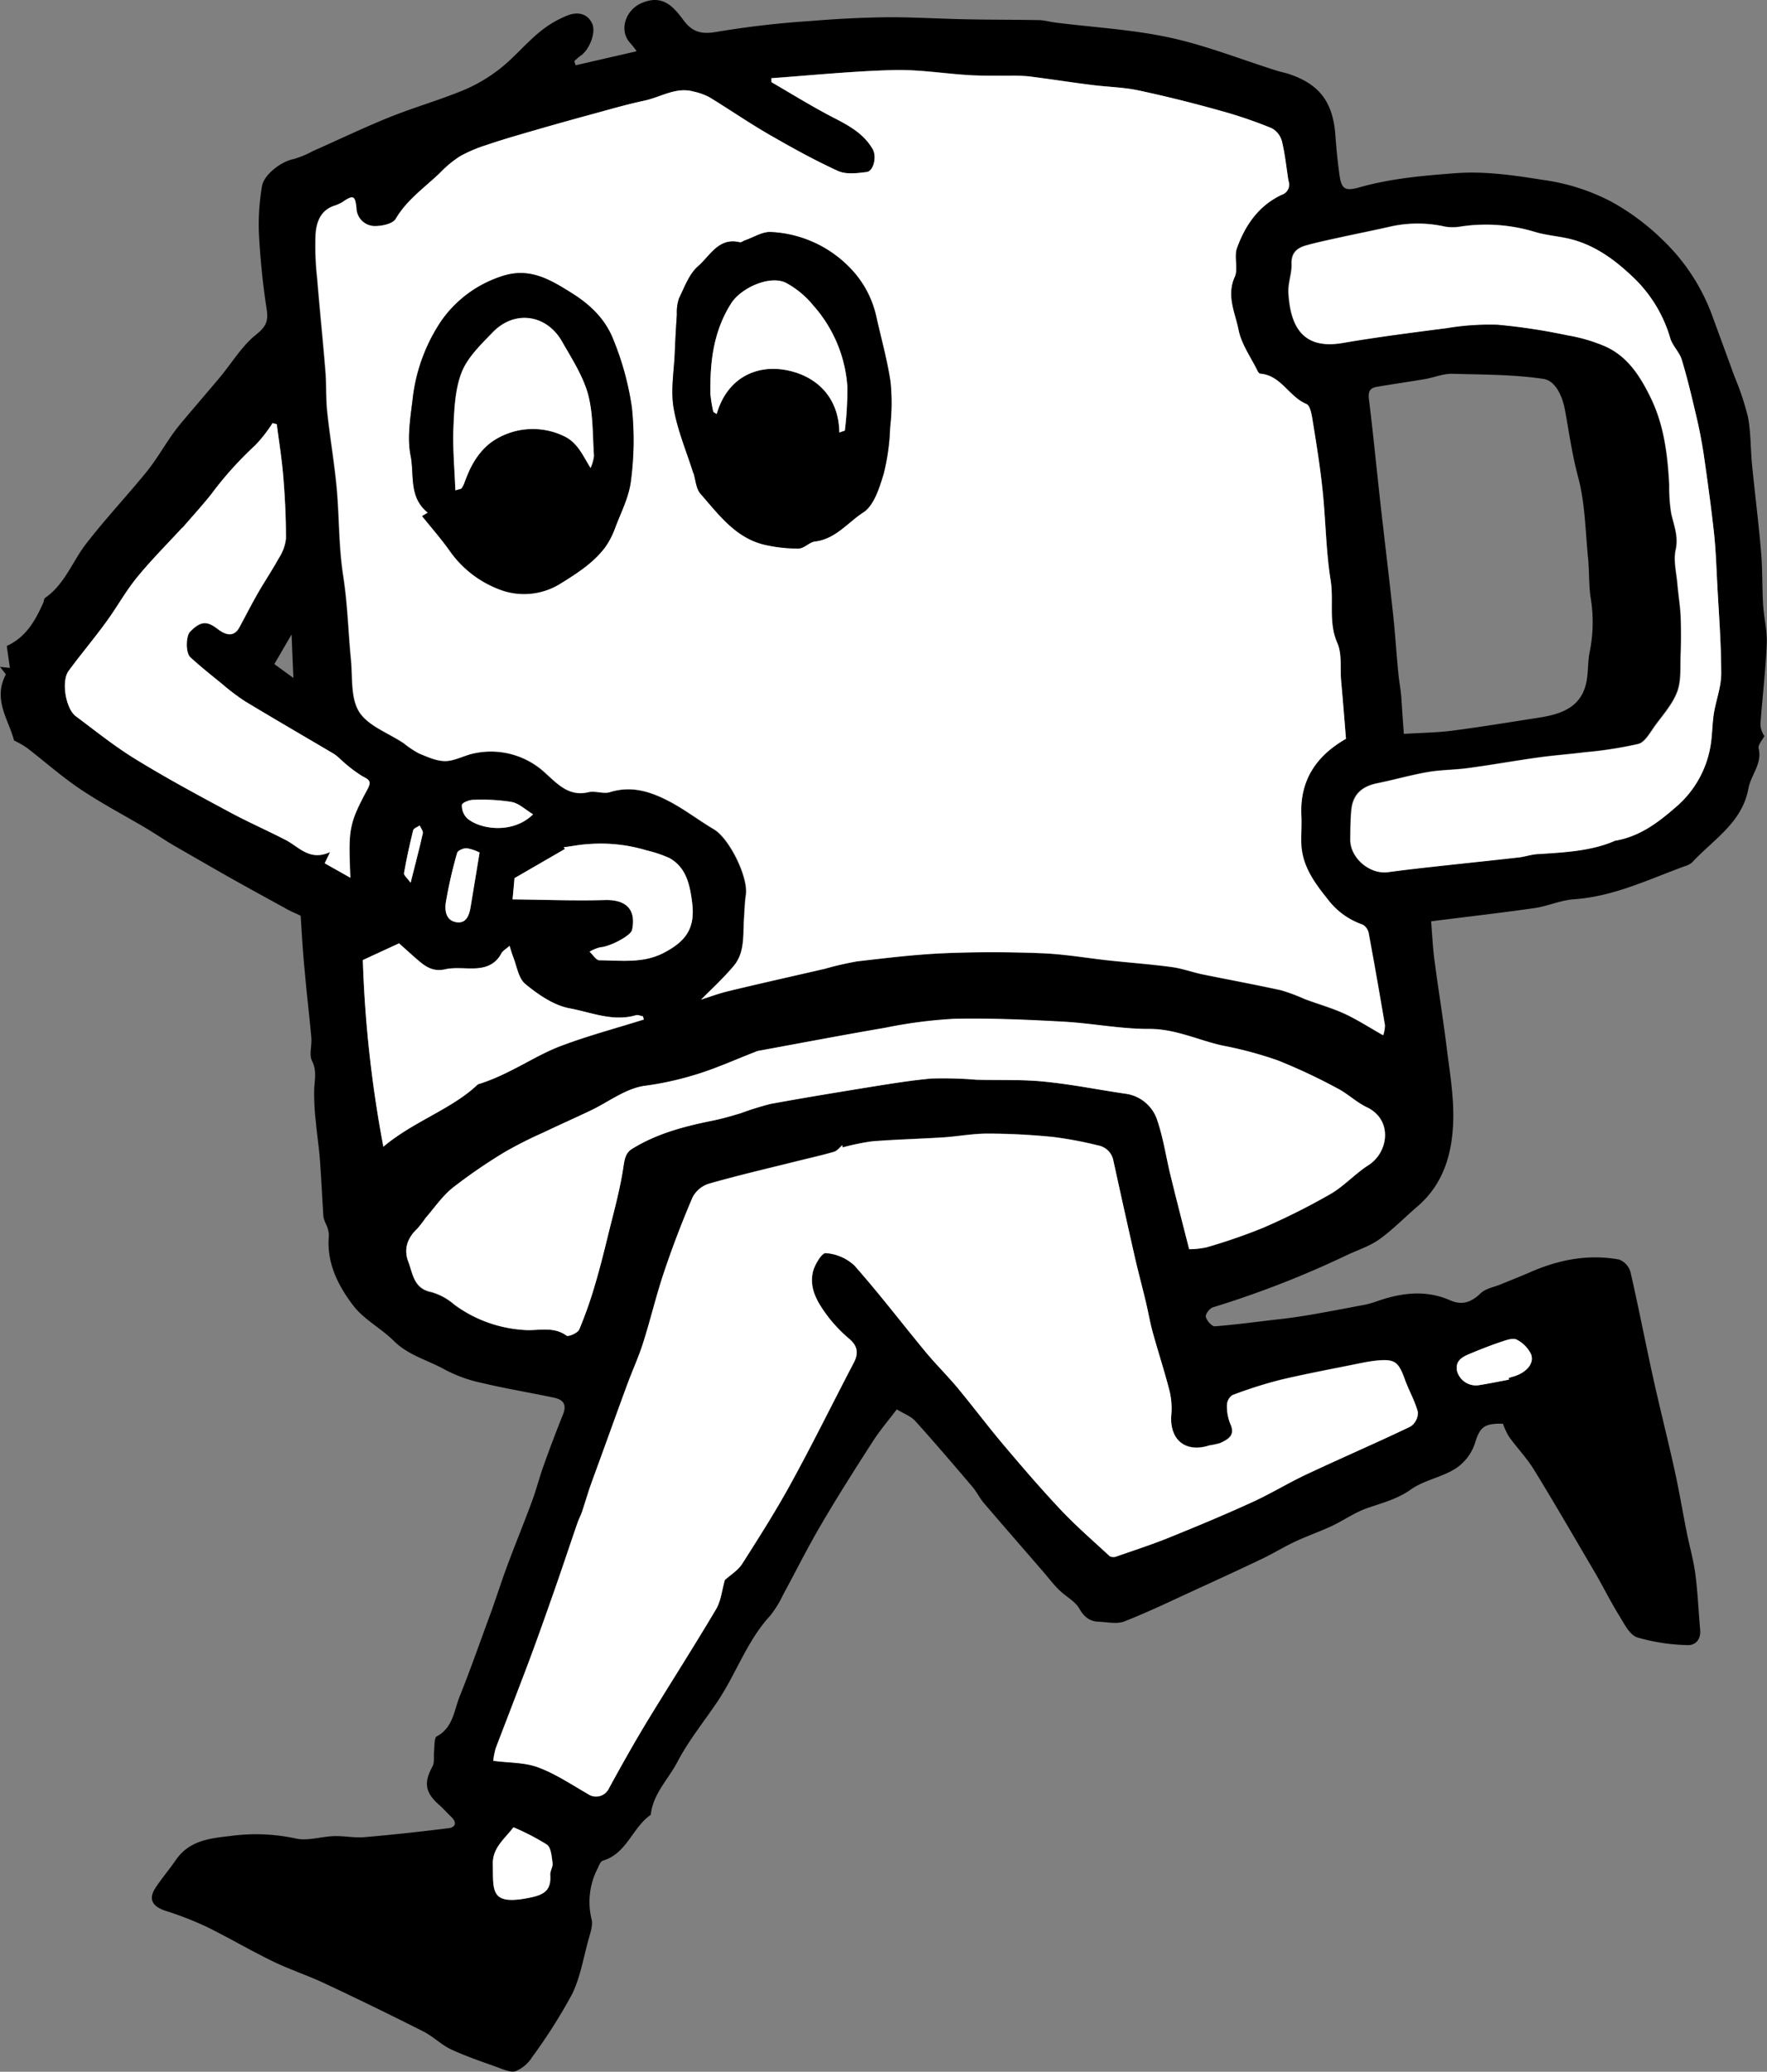 <svg xmlns="http://www.w3.org/2000/svg" viewBox="0 0 344.73 404.12"><rect x="0" y="0" width="344.73" height="404.12" fill="#808080" stroke="none"/><defs><style>.cls-1{fill:#fff;}</style></defs><g id="Layer_2" data-name="Layer 2"><g id="Layer_10" data-name="Layer 10"><path d="M58.66,178.63c-1.41-.68-2.24-1-3-1.47-3.78-2.07-7.56-4.14-11.31-6.25q-5.25-3-10.45-6c-1.85-1.09-3.63-2.31-5.47-3.4-4.24-2.51-8.62-4.8-12.7-7.54-3.66-2.45-7-5.42-10.49-8.11a19.34,19.34,0,0,0-2.51-1.43c-1-4-4.2-7.94-1.58-12.9L0,130.08l1.93.2L1.32,126c3.8-1.73,5.58-5,7.11-8.39.15-.34.14-.86.39-1,3.83-2.66,5.29-7.08,8-10.57,3.72-4.82,7.92-9.27,11.77-14,1.87-2.31,3.36-4.92,5.07-7.35.77-1.09,1.63-2.12,2.49-3.14,2.26-2.68,4.55-5.32,6.79-8s4.23-6.05,7-8.26c1.95-1.57,2.45-2.61,2.08-5a144.61,144.61,0,0,1-1.52-15.13,44.62,44.62,0,0,1,.6-8.77c.34-2.32,3.78-4.91,6.17-5.36A18.34,18.34,0,0,0,61,29.49c5-2.21,9.94-4.59,15-6.63,4.75-1.91,9.7-3.32,14.43-5.27a30.67,30.67,0,0,0,7.21-4.27c2.69-2.13,4.91-4.83,7.54-7A20.65,20.65,0,0,1,110.75,3c1.8-.7,3.84-.49,4.79,1.64.79,1.76-.62,5.2-2.33,6.28a13.13,13.13,0,0,0-1.17,1l.27.81L124.2,10A13.49,13.49,0,0,0,123,8.45C120.68,6,122,2.07,125,.68c4.18-1.91,6.34.55,8.32,3.23,1.86,2.52,3.74,2.82,6.77,2.26a183.08,183.08,0,0,1,18.29-2.09c5-.42,10.11-.67,15.18-.72,4.91,0,9.82.3,14.73.4,4.73.1,9.47.07,14.21.16,1.18,0,2.35.35,3.53.5,7.43.93,15,1.35,22.26,2.93,7,1.52,13.81,4.23,20.71,6.41.83.27,1.7.42,2.53.7,5.94,2,8.55,5.52,9,12,.18,2.46.42,4.92.75,7.36.39,3,1,3.55,3.92,2.73,6.16-1.75,12.48-2.29,18.8-2.77,5.71-.42,11.33.41,17,1.31a40.48,40.48,0,0,1,13.25,4.19,45.86,45.86,0,0,1,10.13,7.52A39,39,0,0,1,334,61.45c1.46,4,2.94,8,4.39,12A53.9,53.9,0,0,1,341,81.27c.6,3.09.51,6.31.82,9.46.56,5.66,1.28,11.31,1.76,17,.29,3.39.19,6.81.39,10.21.15,2.54.82,5.08.71,7.6-.21,5.11-.82,10.19-1.2,15.29a4,4,0,0,0,.74,2.73c-.4.81-1.29,1.74-1.12,2.42.73,3-1.53,5.21-2,7.85-1.23,6.66-6.84,9.92-10.94,14.35a3.23,3.23,0,0,1-1.24.7c-7.16,2.59-14.05,6-21.85,6.53-2.59.18-5.1,1.34-7.69,1.72-6.57.94-13.16,1.69-20.18,2.58.22,2.64.33,5.11.65,7.56.75,5.68,1.68,11.34,2.38,17,.59,4.75,1.42,9.54,1.29,14.29-.18,6.33-1.83,12.36-7,16.78-2.47,2.12-4.76,4.49-7.39,6.38-1.88,1.35-4.2,2.09-6.34,3.09A190.12,190.12,0,0,1,236.65,255c-.64.18-1.52,1.35-1.4,1.86.17.75,1.19,1.9,1.77,1.85,4.54-.36,9-1,13.57-1.5q2.78-.35,5.53-.83c3.1-.54,6.19-1.13,9.29-1.72a18.79,18.79,0,0,0,2.78-.68c4.9-1.77,9.8-2.52,14.78-.32,2.3,1,4.1.35,5.89-1.4,1-.93,2.59-1.19,3.93-1.74,1.93-.8,3.88-1.55,5.79-2.39,5.54-2.42,11.29-3.54,17.28-2.45a3.71,3.71,0,0,1,2.23,2.41c1.58,6.87,2.91,13.79,4.43,20.67,1.34,6.06,2.87,12.07,4.21,18.13.88,4,1.54,8,2.34,12,.54,2.71,1.32,5.4,1.68,8.14.47,3.6.62,7.24.94,10.86.18,1.93-.94,3.11-2.56,3a38.06,38.06,0,0,1-9.72-1.5c-1.5-.5-2.55-2.68-3.53-4.27-1.62-2.62-3-5.4-4.53-8.06-4-6.81-7.94-13.63-12.06-20.35-1.41-2.29-3.31-4.27-4.89-6.46a14.08,14.08,0,0,1-1.19-2.54c-3.84-.1-4.53.77-5.52,4a9.45,9.45,0,0,1-3.77,4.78c-2.66,1.67-6.07,2.23-8.6,4-2.72,1.95-5.7,2.67-8.69,3.72-2.38.84-4.52,2.38-6.83,3.46s-4.74,1.92-7.06,3-4.22,2.29-6.38,3.32c-4.44,2.13-8.92,4.18-13.39,6.23s-9,4.25-13.65,6.06c-1.45.56-3.3.11-5,.05s-2.82-.92-3.76-2.57c-.84-1.47-2.66-2.36-3.93-3.62s-2.16-2.48-3.24-3.72c-3.83-4.43-7.69-8.84-11.49-13.29-.82-1-1.37-2.15-2.18-3.11-3.68-4.31-7.35-8.63-11.15-12.83-.85-.94-2.21-1.42-3.61-2.28-1.51,2-3.22,4-4.61,6.14-3.51,5.45-7,10.93-10.26,16.52-2.6,4.43-4.89,9.05-7.35,13.57a19.93,19.93,0,0,1-2.47,4c-4.56,4.94-6.66,11.37-10.34,16.83-2.62,3.89-5.62,7.59-7.78,11.72-1.78,3.4-4.77,6.23-5.19,10.31-3.59,2.45-4.65,7.55-9.33,8.93-.45.13-.77.92-1,1.46a14.18,14.18,0,0,0-1.21,10c.28,1.2-.26,2.66-.61,3.95-1,3.59-1.6,7.38-3.22,10.67a105.4,105.4,0,0,1-7.76,12.23A7,7,0,0,1,100.6,404c-1,.32-2.46-.37-3.65-.8-3-1.07-6-2.09-8.91-3.43-1.94-.91-3.54-2.55-5.46-3.52q-9.54-4.82-19.21-9.36c-3.32-1.56-6.84-2.71-10.14-4.31-4.41-2.14-8.64-4.64-13-6.78a66.09,66.09,0,0,0-8-3.1c-2.6-.89-3.31-2.31-1.86-4.52,1.23-1.85,2.68-3.55,3.94-5.38,2.65-3.85,6.7-4.22,10.84-4.7a36.75,36.75,0,0,1,12.54.51c2.34.53,5-.38,7.48-.46,2-.06,3.94.37,5.87.21,5.51-.47,11-1.07,16.48-1.76,1.4-.18,1.64-1.14.52-2.2-.81-.77-1.54-1.62-2.38-2.35-2.76-2.44-3-4.37-1.28-7.5.44-.79.18-1.95.3-2.94s0-2.62.52-2.91c3.21-1.71,3.38-5.07,4.49-7.84,2.14-5.3,4-10.71,6-16.09,1.13-3.13,2.13-6.3,3.29-9.41,1.55-4.18,3.25-8.29,4.79-12.47.87-2.35,1.48-4.79,2.33-7.14q1.77-4.95,3.73-9.83c.76-1.87.14-2.9-1.71-3.28-4.68-1-9.4-1.76-14-2.86a28,28,0,0,1-7.29-2.6c-3.32-1.87-7.14-2.78-10-5.62-2.49-2.48-5.86-4.19-7.93-6.92-3-3.93-5.26-8.43-4.73-13.74a5.86,5.86,0,0,0-.58-2.15,7.15,7.15,0,0,1-.49-1.33c-.25-3.79-.41-7.58-.7-11.36-.19-2.45-.58-4.89-.79-7.33a45.09,45.09,0,0,1-.31-6.35c.1-1.85.52-3.53-.42-5.43-.62-1.24,0-3-.14-4.57-.38-4.23-.9-8.44-1.26-12.67C59.08,185.89,58.88,182,58.66,178.63Zm203.93-34.52c-.31-3.76-.63-7.59-.94-11.42-.2-2.44.2-5.15-.73-7.27-1.78-4-.66-8.19-1.31-12.25-.92-5.76-.95-11.65-1.56-17.46-.46-4.48-1.18-8.93-1.9-13.38-.2-1.25-.48-3.22-1.26-3.54-3.42-1.4-5-5.6-9-5.91-.18,0-.4-.28-.5-.47-1.31-2.69-3.19-5.27-3.75-8.1C241,61,239.22,57.7,240.88,54c.73-1.62-.18-3.92.44-5.63,1.61-4.48,4.26-8.32,8.75-10.41a2.09,2.09,0,0,0,1.27-2.68c-.41-2.58-.66-5.19-1.28-7.72a4.09,4.09,0,0,0-2-2.55,87.3,87.3,0,0,0-9.92-3.41c-5.35-1.47-10.73-2.82-16.15-4-3-.62-6.11-.66-9.16-1.06-4-.51-8.08-1.15-12.13-1.66a35.67,35.67,0,0,0-4-.12c-2.45,0-4.91,0-7.36-.1-5-.31-10.05-1.17-15.06-1-7.94.2-15.87,1-23.8,1.58,0,.5,0,.75.05.79,4,2.35,8,4.82,12.18,7,3,1.53,5.8,3.11,7.54,6.09.84,1.45.18,4.29-1.19,4.46-1.85.23-4,.51-5.59-.21-4.69-2.15-9.23-4.67-13.71-7.26-3.87-2.24-7.56-4.8-11.38-7.12a11.88,11.88,0,0,0-3.06-1.1c-3.49-1-6.47,1.1-9.67,1.78s-6.57,1.65-9.83,2.54q-6.07,1.65-12.12,3.4c-3,.86-5.89,1.72-8.8,2.7a27.86,27.86,0,0,0-5.09,2.15A20.73,20.73,0,0,0,86,33.56c-3.05,2.94-6.6,5.35-8.86,9.15-.6,1-2.89,1.48-4.36,1.4a3.6,3.6,0,0,1-3.32-3.52c-.26-2.46-.62-2.59-2.78-1.11a8.79,8.79,0,0,1-1.75.75c-2.5.94-3.25,3.2-3.41,5.41a56.48,56.48,0,0,0,.31,8.71c.49,6,1.12,12.06,1.61,18.1.21,2.63.07,5.29.35,7.91.53,5,1.41,10,1.86,15,.5,5.65.38,11.33,1.26,17,.84,5.36,1,10.84,1.5,16.26.35,3.49-.08,7.59,1.63,10.28S75.74,143,78.71,145a19,19,0,0,0,3,2c1.65.68,3.42,1.52,5.13,1.48,1.88,0,3.71-1.13,5.62-1.51a15.56,15.56,0,0,1,14,3.95c2.35,2.09,4.54,4.53,8.3,3.63,1.32-.32,2.9.38,4.16,0,4.39-1.39,8.26,0,12,2,2.88,1.56,5.5,3.58,8.33,5.25,3,1.8,6.74,9.34,6.21,12.81-.22,1.46-.25,3-.35,4.44-.23,3.22.25,6.68-2,9.36-2.1,2.51-4.55,4.73-6.39,6.6,1.33-.41,3.35-1.18,5.44-1.68,6.23-1.5,12.49-2.9,18.74-4.34a60.2,60.2,0,0,1,6.26-1.44c5.67-.65,11.34-1.35,17-1.59,6.32-.28,12.68-.26,19,0,4.42.17,8.81.94,13.21,1.42,4.07.43,8.16.74,12.21,1.28,2,.27,4,1,6,1.43,5.1,1,10.24,2,15.33,3.1a37,37,0,0,1,4.63,1.73c2.6,1,5.29,1.73,7.8,2.88s4.81,2.67,7.45,4.16a7,7,0,0,0,.34-1.92c-1-6-2.06-12-3.18-18a2.45,2.45,0,0,0-1.17-1.65,14.34,14.34,0,0,1-6.82-4.95c-2.51-3.12-4.86-6.32-5.14-10.49-.13-1.89.08-3.8,0-5.69C253.53,152.34,256.67,147.5,262.59,144.11Zm-98.18,79.7-.1-.45c-.52.44-1,1.09-1.59,1.27-2.32.68-4.7,1.2-7.05,1.79-5.8,1.45-11.63,2.8-17.38,4.44a5.44,5.44,0,0,0-3.18,2.66c-2.06,4.81-3.93,9.72-5.6,14.68-1.52,4.52-2.61,9.19-4.06,13.74-.89,2.81-2.13,5.51-3.16,8.29-1.67,4.5-3.28,9-4.92,13.53-.78,2.15-1.58,4.29-2.34,6.45-.53,1.55-1,3.13-1.5,4.68-.25.73-.63,1.41-.88,2.14-1.47,4.26-2.88,8.54-4.37,12.79-1.81,5.16-3.65,10.31-5.56,15.44s-4,10.44-6,15.67a13.62,13.62,0,0,0-.49,2.49c3.12.42,6.15.31,8.77,1.29,3.4,1.26,6.5,3.36,9.68,5.18a2.78,2.78,0,0,0,4.13-1.13c2.39-4.35,4.81-8.69,7.38-12.94,4.45-7.35,9.11-14.57,13.49-21.95,1-1.64,1.15-3.74,1.73-5.72,1-.93,2.54-1.84,3.39-3.17,3.41-5.35,6.78-10.72,9.83-16.28,4.12-7.53,7.92-15.25,11.9-22.87,1-1.83.82-3.25-.79-4.66a28.17,28.17,0,0,1-4.12-4.27c-1.92-2.56-3.79-5.35-3.06-8.74.31-1.44,1.77-3.84,2.52-3.77a9.12,9.12,0,0,1,5.61,2.43c4.83,5.45,9.25,11.25,13.89,16.86,2,2.39,4.21,4.57,6.19,6.95,3,3.66,5.89,7.47,8.95,11.1,3.67,4.34,7.38,8.67,11.28,12.8,3,3.17,6.29,6.06,9.51,9a1.74,1.74,0,0,0,1.39,0c3.35-1.16,6.74-2.26,10-3.58,5.33-2.16,10.65-4.36,15.88-6.75,3.79-1.72,7.37-3.9,11.14-5.67,6.72-3.16,13.54-6.1,20.23-9.3a3.28,3.28,0,0,0,1.47-2.77c-.57-2.22-1.78-4.27-2.56-6.45-1.26-3.51-2-4-5.77-3.62-.87.1-1.74.25-2.59.42-5.28,1.08-10.59,2.05-15.83,3.29a85,85,0,0,0-9.45,3,2.46,2.46,0,0,0-1.06,1.94,9.3,9.3,0,0,0,.66,3.67c1,2.29-.48,3-2,3.75a17.35,17.35,0,0,1-2.1.45c-4.66,1.49-7.81-1.12-7.41-6a14.4,14.4,0,0,0-.37-4.72c-1-3.8-2.2-7.53-3.25-11.31-.53-1.95-.87-4-1.34-5.92-.68-2.86-1.45-5.7-2.11-8.57q-2.16-9.48-4.23-19a3.7,3.7,0,0,0-3-3,75.55,75.55,0,0,0-8.79-1.65c-4.24-.42-8.51-.64-12.78-.65-2.89,0-5.78.55-8.67.74-4.63.29-9.26.4-13.88.77A45.56,45.56,0,0,0,164.41,223.81ZM232,243.67a16.67,16.67,0,0,0,3.38-.34,111.6,111.6,0,0,0,10.92-3.76,130,130,0,0,0,13.25-6.63c2.67-1.54,4.82-4,7.42-5.63,4-2.56,4.77-8.92-.35-11.32-2-1-3.74-2.65-5.76-3.69a110.31,110.31,0,0,0-11.61-5.44A75.41,75.41,0,0,0,238.48,204c-4.75-1-9.15-3.28-14.28-3.25-5.56,0-11.12-1.1-16.71-1.41-7.11-.39-14.24-.71-21.36-.56a91.42,91.42,0,0,0-13.43,1.74c-8.3,1.42-16.57,3-24.85,4.52a2.41,2.41,0,0,0-.45.16c-4,1.55-8,3.36-12.06,4.57a61.3,61.3,0,0,1-9.58,2.08c-3.68.48-7.07,3.16-10.61,4.84-3.07,1.46-6.19,2.84-9.26,4.31a80.1,80.1,0,0,0-7.4,3.74,103.15,103.15,0,0,0-10.21,7c-2,1.64-3.58,3.91-5.32,5.93a21.6,21.6,0,0,1-1.55,2.08c-1.94,1.8-2.71,3.88-1.76,6.41s1.07,5.26,4.53,5.94a11.61,11.61,0,0,1,4.44,2.42A25.5,25.5,0,0,0,102,259.4c2.81.29,5.83-.82,8.5,1.12.38.28,2.19-.51,2.48-1.17a80,80,0,0,0,3-8.46c.94-3.12,1.73-6.28,2.51-9.45,1.12-4.58,2.42-9.14,3.11-13.78.23-1.55.43-2.77,1.66-3.54,4.91-3.06,10.4-4.46,16-5.58,1.75-.35,3.47-.87,5.18-1.38a59.19,59.19,0,0,1,5.86-1.83c6.07-1.14,12.16-2.13,18.25-3.11,4.41-.7,8.81-1.46,13.25-1.85a78.47,78.47,0,0,1,8.66.24c4.43.11,8.88-.07,13.27.37,5.28.52,10.51,1.58,15.77,2.35a7.58,7.58,0,0,1,6.33,5.4c1.13,3.36,1.64,6.92,2.48,10.39C229.45,233.85,230.67,238.57,232,243.67ZM315.06,164c5-.87,8.64-3.77,11.92-6.63a20,20,0,0,0,6.84-12.73c.24-1.84.25-3.72.54-5.56.42-2.6,1.43-5.17,1.43-7.75,0-5.88-.47-11.75-.78-17.63-.17-3.32-.29-6.66-.65-10-.56-5.09-1.26-10.17-2-15.24-.35-2.41-.83-4.8-1.39-7.17-.88-3.75-1.76-7.5-2.88-11.19-.45-1.48-1.81-2.7-2.24-4.18a26.66,26.66,0,0,0-7.6-12.15c-3.65-3.42-7.62-6.26-12.62-7.33-2.12-.45-4.31-.63-6.37-1.27a32.88,32.88,0,0,0-14.42-1,8.85,8.85,0,0,1-3,0,24.42,24.42,0,0,0-10.66,0c-3.23.74-6.49,1.38-9.72,2.09-2.22.49-4.45.95-6.64,1.56-1.77.49-3,1.4-2.9,3.64.07,1.86-.73,3.76-.62,5.62.37,6.24,2.53,11.16,10.55,9.78,6.73-1.15,13.51-2,20.28-2.89a50.58,50.58,0,0,1,9.95-.68,117.33,117.33,0,0,1,13.66,2.08,32,32,0,0,1,7.54,2.24c4.28,2,6.67,5.77,8.73,10,2.64,5.4,3.26,11.07,3.59,16.88a33.22,33.22,0,0,0,.39,5.67c.55,2.35,1.44,4.48.86,7.1-.45,2.07.15,4.39.34,6.6s.53,4.14.63,6.22c.12,2.51.12,5,0,7.55s.16,5-.65,7.24c-.9,2.43-2.78,4.52-4.35,6.67-.95,1.31-1.93,3.18-3.24,3.54a76.76,76.76,0,0,1-10.43,1.62c-3,.38-5.95.58-8.92,1-4.62.64-9.21,1.46-13.83,2.09-2.61.36-5.27.32-7.85.77-3.33.57-6.6,1.52-9.92,2.19-3,.6-4.8,2.21-5.06,5.3-.15,1.87-.15,3.75-.2,5.62-.07,3.62,3.77,6.91,7.37,6.41,2.91-.4,5.83-.73,8.74-1.05,5.57-.62,11.14-1.19,16.71-1.82,1.24-.14,2.46-.58,3.71-.65C305.26,166.29,310.53,166,315.06,164Zm-41.17-20.85c3.61-.22,6.57-.25,9.49-.63,5.64-.74,11.26-1.66,16.88-2.54,4.44-.69,8.42-2.07,9.3-7.28.32-1.89.2-3.88.62-5.74a29.17,29.17,0,0,0,.11-10.58c-.34-2.48-.22-5-.47-7.51-.53-5.28-.57-10.71-1.93-15.78-1.16-4.32-1.77-8.66-2.55-13-.48-2.66-1.79-5.81-4.22-6.18-5.88-.88-11.92-.83-17.91-1-1.67,0-3.35.68-5,1-3.2.55-6.42,1-9.62,1.55-1.34.23-1.7.94-1.52,2.4.83,6.69,1.47,13.4,2.22,20.1.82,7.34,1.72,14.68,2.51,22,.4,3.76.63,7.53,1,11.3.14,1.51.43,3,.57,4.52C273.53,138.22,273.69,140.62,273.89,143.17ZM54,82.75l-.81-.2a27.12,27.12,0,0,1-3.4,4.35,68.67,68.67,0,0,0-8.54,9.5c-1.78,2.23-3.71,4.34-5.58,6.51,0,.06-.14.08-.19.14-3,3.21-6.05,6.3-8.8,9.68-2.18,2.68-3.86,5.77-5.92,8.57-2.37,3.26-5,6.35-7.36,9.59-1.46,2-.58,7.36,1.42,8.85,3.79,2.83,7.5,5.83,11.52,8.29,6,3.65,12.11,6.95,18.26,10.27,3.65,2,7.47,3.65,11.17,5.56,2.62,1.35,4.69,4.2,8.67,2.35l-1.05,2.2,5,2.82C68,161.77,68,160.84,71.7,154c.87-1.61.3-1.86-1-2.55a27.32,27.32,0,0,1-4.19-3.24,11.51,11.51,0,0,0-1.27-1.06c-5.83-3.45-11.69-6.84-17.49-10.35a44,44,0,0,1-4.53-3.45c-2.05-1.66-4.12-3.31-6.06-5.09-1-.89-.88-4.14-.06-5,2-2,3.25-2.18,5.33-.56,1.91,1.49,3.36,1.41,4.27-.26,1.24-2.28,2.42-4.59,3.71-6.85s2.73-4.4,4-6.68a8.71,8.71,0,0,0,1.39-3.79c0-4-.19-8-.51-12C55,89.61,54.42,86.19,54,82.75Zm16.8,104.52a235.92,235.92,0,0,0,4,36.42c5.9-5,13.43-7.36,18.44-12.17,6.14-1.87,10.85-5.46,16.2-7.49s10.77-3.45,16.17-5.15l-.16-.62c-.46-.08-1-.33-1.36-.22-4.49,1.32-8.74-.56-12.94-1.34-3.1-.57-6.13-2.67-8.65-4.74-1.39-1.15-1.69-3.63-2.46-5.51-.2-.5-.33-1-.62-1.94-.67.6-1.31.94-1.6,1.47-1.14,2.17-3,2.87-5.3,2.93-1.9.06-3.88-.23-5.69.18-2.58.59-4.13-.78-5.77-2.21-1.23-1.06-2.43-2.17-3.2-2.86ZM100,175.43c6.15.06,12.07.3,18,.13,4.15-.12,6.17,1.83,5.33,5.83-.24,1.14-4.34,3.27-6.17,3.38a7.48,7.48,0,0,0-2.12.87c.64.58,1.27,1.66,1.91,1.67,4.21,0,8.49.64,12.5-1.42,4.5-2.32,6.22-4.92,5.59-9.85-.43-3.33-1.09-6.8-4.41-8.66a24.25,24.25,0,0,0-4.45-1.5,30.82,30.82,0,0,0-11.37-1.23c-1.61.09-3.22.41-4.83.62l.26.32-9.85,5.7C100.3,172.22,100.2,173.4,100,175.43Zm.17,181c-1.84,2.38-4,4-4,7,.07,5.36-.63,8.23,7,6.74,3-.59,4.41-1.42,4.2-4.51,0-.75.55-1.56.45-2.3-.18-1.25-.28-3-1.1-3.58A46.28,46.28,0,0,0,100.18,356.43Zm194.21-87.32-.06-.32c.3-.09.6-.2.91-.28,2.57-.74,4.2-2.62,3.43-4.43a6.38,6.38,0,0,0-2.78-2.78c-.7-.36-1.92.07-2.83.37-2.06.69-4.08,1.48-6.09,2.31-1.56.64-3.17,1.36-2.68,3.55a3.81,3.81,0,0,0,4.29,2.65C290.53,269.88,292.46,269.47,294.39,269.11ZM93.56,166.29a9,9,0,0,0-2.49-.83c-.63,0-1.75.45-1.87.91A87.06,87.06,0,0,0,87,176.06c-.24,1.5.05,3.48,2,3.82s2.57-1.37,2.84-3C92.39,173.42,93,170,93.56,166.29ZM104,158.84c-1.56-.93-2.79-2.15-4.21-2.43a37.72,37.72,0,0,0-7.45-.41c-.79,0-2.17.59-2.22,1a3.48,3.48,0,0,0,1,2.58C93.59,161.77,100.05,162.78,104,158.84ZM80.11,172.19c.91-3.62,1.71-6.62,2.38-9.64.1-.45-.39-1-.61-1.53-.44.31-1.17.54-1.27.93-.69,2.77-1.3,5.56-1.79,8.36C78.74,170.72,79.45,171.27,80.11,172.19ZM56.89,123.75l-3.37,5.79,3.72,2.7C57.12,129.25,57,126.87,56.89,123.75Z"/><path class="cls-1" d="M262.59,144.11c-5.92,3.39-9.06,8.23-8.69,15.11.1,1.89-.11,3.8,0,5.69.28,4.17,2.63,7.37,5.14,10.49a14.34,14.34,0,0,0,6.82,4.95,2.45,2.45,0,0,1,1.17,1.65c1.12,6,2.16,12,3.18,18a7,7,0,0,1-.34,1.92c-2.64-1.49-5-3-7.45-4.16s-5.2-1.92-7.8-2.88a37,37,0,0,0-4.63-1.73c-5.09-1.12-10.23-2.05-15.33-3.1-2-.42-4-1.16-6-1.43-4-.54-8.14-.85-12.21-1.28-4.4-.48-8.79-1.25-13.21-1.42-6.32-.24-12.68-.26-19,0-5.7.24-11.37.94-17,1.59a60.2,60.2,0,0,0-6.26,1.44c-6.25,1.44-12.51,2.84-18.74,4.34-2.09.5-4.11,1.27-5.44,1.68,1.84-1.87,4.29-4.09,6.39-6.6,2.23-2.68,1.75-6.14,2-9.36.1-1.48.13-3,.35-4.44.53-3.47-3.18-11-6.21-12.81-2.83-1.67-5.45-3.69-8.33-5.25-3.71-2-7.58-3.39-12-2-1.26.39-2.84-.31-4.16,0-3.76.9-6-1.54-8.3-3.63a15.56,15.56,0,0,0-14-3.95c-1.91.38-3.74,1.47-5.62,1.51-1.71,0-3.48-.8-5.13-1.48a19,19,0,0,1-3-2c-3-2-6.91-3.34-8.66-6.09s-1.28-6.79-1.63-10.28c-.54-5.42-.66-10.9-1.5-16.26-.88-5.66-.76-11.34-1.26-17-.45-5-1.33-10-1.86-15-.28-2.62-.14-5.28-.35-7.91-.49-6-1.12-12.07-1.61-18.1a56.48,56.48,0,0,1-.31-8.71c.16-2.21.91-4.47,3.41-5.41a8.79,8.79,0,0,0,1.75-.75c2.16-1.48,2.52-1.35,2.78,1.11a3.6,3.6,0,0,0,3.32,3.52c1.47.08,3.76-.39,4.36-1.4C79.41,38.91,83,36.5,86,33.56a20.73,20.73,0,0,1,3.83-3.13,27.86,27.86,0,0,1,5.09-2.15c2.91-1,5.85-1.84,8.8-2.7q6-1.74,12.12-3.4c3.26-.89,6.52-1.84,9.83-2.54s6.18-2.74,9.67-1.78a11.88,11.88,0,0,1,3.06,1.1c3.82,2.32,7.51,4.88,11.38,7.12,4.48,2.59,9,5.11,13.71,7.26,1.58.72,3.74.44,5.59.21,1.37-.17,2-3,1.19-4.46-1.74-3-4.56-4.56-7.54-6.09-4.15-2.13-8.14-4.6-12.18-6.95-.08,0,0-.29-.05-.79,7.93-.56,15.86-1.38,23.8-1.58,5-.13,10,.73,15.06,1,2.45.15,4.91.07,7.36.1a35.67,35.67,0,0,1,4,.12c4,.51,8.09,1.15,12.13,1.66,3,.4,6.16.44,9.16,1.06,5.42,1.14,10.8,2.49,16.15,4A87.3,87.3,0,0,1,248.1,25a4.09,4.09,0,0,1,2,2.55c.62,2.53.87,5.14,1.28,7.72A2.09,2.09,0,0,1,250.07,38c-4.49,2.09-7.14,5.93-8.75,10.41-.62,1.71.29,4-.44,5.63-1.66,3.68.09,7,.74,10.29.56,2.83,2.44,5.41,3.75,8.1.1.19.32.46.5.47,4.06.31,5.6,4.51,9,5.91.78.32,1.06,2.29,1.26,3.54.72,4.45,1.44,8.9,1.9,13.38.61,5.81.64,11.7,1.56,17.46.65,4.06-.47,8.21,1.31,12.25.93,2.12.53,4.83.73,7.27C262,136.52,262.28,140.35,262.59,144.11ZM135.26,92.27l.07,0c.42,1.36.48,3,1.34,4,3.71,4.23,7.11,9,13.19,10.11a27.89,27.89,0,0,0,6,.59c1.07,0,2.07-1.25,3.17-1.38,4-.46,6.36-3.7,9.38-5.64,2.11-1.34,3.18-4.8,4-7.53a42.1,42.1,0,0,0,1.26-9.06,40.48,40.48,0,0,0,.09-8.8c-.63-4.34-1.85-8.6-2.8-12.9A19.64,19.64,0,0,0,165.58,52a22.93,22.93,0,0,0-15.19-6.72c-1.63-.09-3.33,1-5,1.6-.37.12-.77.47-1.08.4-4.14-1-5.8,2.67-8.12,4.66-1.76,1.51-2.66,4.1-3.74,6.31a8.45,8.45,0,0,0-.4,3.09q-.26,3.74-.41,7.48c-.15,3.59-.82,7.28-.23,10.75C132.15,83.88,133.93,88,135.26,92.27ZM83.48,100l-1.12.6c1.75,2.18,3.59,4.28,5.22,6.54a20.83,20.83,0,0,0,10.54,8,13.39,13.39,0,0,0,11.24-1.4c3.23-2,6.35-3.94,8.64-7a15.59,15.59,0,0,0,2-3.83c1.15-3,2.72-6,3.1-9.09a60.54,60.54,0,0,0,.19-14.36,56.1,56.1,0,0,0-3.52-13c-1.5-4-4.32-6.85-8.11-9.24-4.5-2.83-8.54-5.25-14.08-3.23A23,23,0,0,0,86,62.73a34.11,34.11,0,0,0-5.52,15.35c-.44,3.58-1.06,7.36-.37,10.81C80.86,92.64,79.7,97,83.48,100Z"/><path class="cls-1" d="M164.41,223.81a45.56,45.56,0,0,1,5.69-1.16c4.62-.37,9.25-.48,13.88-.77,2.89-.19,5.78-.75,8.67-.74,4.27,0,8.54.23,12.78.65a75.55,75.55,0,0,1,8.79,1.65,3.7,3.7,0,0,1,3,3q2.08,9.51,4.23,19c.66,2.87,1.43,5.71,2.11,8.57.47,2,.81,4,1.34,5.92,1.05,3.78,2.28,7.51,3.25,11.31a14.4,14.4,0,0,1,.37,4.72c-.4,4.9,2.75,7.51,7.41,6a17.35,17.35,0,0,0,2.1-.45c1.55-.73,3.07-1.46,2-3.75a9.3,9.3,0,0,1-.66-3.67,2.46,2.46,0,0,1,1.06-1.94,85,85,0,0,1,9.45-3c5.24-1.24,10.55-2.21,15.83-3.29.85-.17,1.72-.32,2.59-.42,3.78-.41,4.51.11,5.77,3.62.78,2.18,2,4.23,2.56,6.45a3.28,3.28,0,0,1-1.47,2.77c-6.69,3.2-13.51,6.14-20.23,9.3-3.77,1.77-7.35,4-11.14,5.67-5.23,2.39-10.55,4.59-15.88,6.75-3.29,1.32-6.68,2.42-10,3.58a1.74,1.74,0,0,1-1.39,0c-3.22-3-6.52-5.84-9.51-9-3.9-4.13-7.61-8.46-11.28-12.8-3.06-3.63-5.91-7.44-8.95-11.1-2-2.38-4.21-4.56-6.19-6.95-4.64-5.61-9.06-11.41-13.89-16.86a9.12,9.12,0,0,0-5.61-2.43c-.75-.07-2.21,2.33-2.52,3.77-.73,3.39,1.14,6.18,3.06,8.74a28.17,28.17,0,0,0,4.12,4.27c1.61,1.41,1.75,2.83.79,4.66-4,7.62-7.78,15.34-11.9,22.87-3,5.56-6.42,10.93-9.83,16.28-.85,1.33-2.37,2.24-3.39,3.17-.58,2-.76,4.08-1.73,5.72-4.38,7.38-9,14.6-13.49,21.95-2.57,4.25-5,8.59-7.38,12.94a2.78,2.78,0,0,1-4.13,1.13c-3.18-1.82-6.28-3.92-9.68-5.18-2.62-1-5.65-.87-8.77-1.29a13.62,13.62,0,0,1,.49-2.49c2-5.23,4-10.43,6-15.67s3.75-10.28,5.56-15.44c1.49-4.25,2.9-8.53,4.37-12.79.25-.73.63-1.41.88-2.14.52-1.55,1-3.13,1.5-4.68.76-2.16,1.56-4.3,2.34-6.45,1.64-4.51,3.25-9,4.92-13.53,1-2.78,2.27-5.48,3.16-8.29,1.45-4.55,2.54-9.22,4.06-13.74,1.67-5,3.54-9.87,5.6-14.68a5.44,5.44,0,0,1,3.18-2.66c5.75-1.64,11.58-3,17.38-4.44,2.35-.59,4.73-1.11,7.05-1.79.61-.18,1.07-.83,1.59-1.27Z"/><path class="cls-1" d="M232,243.67c-1.29-5.1-2.51-9.82-3.67-14.55-.84-3.47-1.35-7-2.48-10.39a7.58,7.58,0,0,0-6.33-5.4c-5.26-.77-10.49-1.83-15.77-2.35-4.39-.44-8.84-.26-13.27-.37a78.47,78.47,0,0,0-8.66-.24c-4.44.39-8.84,1.15-13.25,1.85-6.09,1-12.18,2-18.25,3.11a59.19,59.19,0,0,0-5.86,1.83c-1.71.51-3.43,1-5.18,1.38-5.6,1.12-11.09,2.52-16,5.58-1.23.77-1.43,2-1.66,3.54-.69,4.64-2,9.2-3.11,13.78-.78,3.17-1.57,6.33-2.51,9.45a80,80,0,0,1-3,8.46c-.29.66-2.1,1.45-2.48,1.17-2.67-1.94-5.69-.83-8.5-1.12a25.5,25.5,0,0,1-13.37-4.94A11.61,11.61,0,0,0,84.18,252c-3.46-.68-3.62-3.54-4.53-5.94s-.18-4.61,1.76-6.41A21.6,21.6,0,0,0,83,237.61c1.74-2,3.27-4.29,5.32-5.93a103.15,103.15,0,0,1,10.21-7,80.1,80.1,0,0,1,7.4-3.74c3.07-1.47,6.19-2.85,9.26-4.31,3.54-1.68,6.93-4.36,10.61-4.84a61.3,61.3,0,0,0,9.58-2.08c4.11-1.21,8-3,12.06-4.57a2.41,2.41,0,0,1,.45-.16c8.28-1.52,16.55-3.1,24.85-4.52a91.42,91.42,0,0,1,13.43-1.74c7.12-.15,14.25.17,21.36.56,5.59.31,11.15,1.45,16.71,1.41,5.13,0,9.53,2.2,14.28,3.25a75.41,75.41,0,0,1,10.73,2.88,110.31,110.31,0,0,1,11.61,5.44c2,1,3.72,2.73,5.76,3.69,5.12,2.4,4.33,8.76.35,11.32-2.6,1.67-4.75,4.09-7.42,5.63a130,130,0,0,1-13.25,6.63,111.6,111.6,0,0,1-10.92,3.76A16.67,16.67,0,0,1,232,243.67Z"/><path class="cls-1" d="M315.06,164c-4.53,2-9.8,2.27-15.06,2.61-1.25.07-2.47.51-3.71.65-5.57.63-11.14,1.2-16.71,1.82-2.91.32-5.83.65-8.74,1.05-3.6.5-7.44-2.79-7.37-6.41,0-1.87,0-3.75.2-5.62.26-3.09,2.08-4.7,5.06-5.3,3.32-.67,6.59-1.62,9.92-2.19,2.58-.45,5.24-.41,7.85-.77,4.62-.63,9.21-1.45,13.83-2.09,3-.41,6-.61,8.92-1a76.76,76.76,0,0,0,10.43-1.62c1.31-.36,2.29-2.23,3.24-3.54,1.57-2.15,3.45-4.24,4.35-6.67.81-2.19.57-4.8.65-7.24s.08-5,0-7.55c-.1-2.08-.45-4.15-.63-6.22s-.79-4.53-.34-6.6c.58-2.62-.31-4.75-.86-7.1a33.22,33.22,0,0,1-.39-5.67c-.33-5.81-1-11.48-3.59-16.88-2.06-4.22-4.45-8-8.73-10a32,32,0,0,0-7.54-2.24,117.33,117.33,0,0,0-13.66-2.08,50.58,50.58,0,0,0-9.95.68c-6.77.87-13.55,1.74-20.28,2.89-8,1.38-10.18-3.54-10.55-9.78-.11-1.86.69-3.76.62-5.62-.08-2.24,1.13-3.15,2.9-3.64,2.19-.61,4.42-1.07,6.64-1.56,3.23-.71,6.49-1.35,9.72-2.09a24.42,24.42,0,0,1,10.66,0,8.85,8.85,0,0,0,3,0,32.88,32.88,0,0,1,14.42,1c2.06.64,4.25.82,6.37,1.27,5,1.07,9,3.91,12.62,7.33A26.66,26.66,0,0,1,325.86,66c.43,1.48,1.79,2.7,2.24,4.18,1.12,3.69,2,7.44,2.88,11.19.56,2.37,1,4.76,1.39,7.17.73,5.07,1.43,10.15,2,15.24.36,3.31.48,6.65.65,10,.31,5.88.77,11.75.78,17.63,0,2.58-1,5.15-1.43,7.75-.29,1.84-.3,3.72-.54,5.56A20,20,0,0,1,327,157.39C323.7,160.25,320.1,163.15,315.06,164Z"/><path class="cls-1" d="M54,82.75c.44,3.44,1,6.86,1.27,10.31.32,4,.53,8,.51,12a8.71,8.71,0,0,1-1.39,3.79c-1.24,2.28-2.69,4.43-4,6.68s-2.47,4.57-3.71,6.85c-.91,1.67-2.36,1.75-4.27.26-2.08-1.62-3.35-1.49-5.33.56-.82.84-.91,4.09.06,5,1.94,1.78,4,3.43,6.06,5.09a44,44,0,0,0,4.53,3.45c5.8,3.51,11.66,6.9,17.49,10.35a11.51,11.51,0,0,1,1.27,1.06,27.32,27.32,0,0,0,4.19,3.24c1.31.69,1.88.94,1,2.55-3.68,6.88-3.72,7.81-3.34,17.27l-5-2.82,1.05-2.2c-4,1.85-6.05-1-8.67-2.35-3.7-1.91-7.52-3.58-11.17-5.56C38.43,155,32.27,151.68,26.32,148c-4-2.46-7.73-5.46-11.52-8.29-2-1.49-2.88-6.86-1.42-8.85,2.39-3.24,5-6.33,7.36-9.59,2.06-2.8,3.74-5.89,5.92-8.57,2.75-3.38,5.85-6.47,8.8-9.68,0-.06.14-.08.19-.14,1.87-2.17,3.8-4.28,5.58-6.51a68.67,68.67,0,0,1,8.54-9.5,27.12,27.12,0,0,0,3.4-4.35Z"/><path class="cls-1" d="M70.78,187.27,77.85,184c.77.69,2,1.8,3.2,2.86,1.64,1.43,3.19,2.8,5.77,2.21,1.81-.41,3.79-.12,5.69-.18,2.26-.06,4.16-.76,5.3-2.93.29-.53.93-.87,1.6-1.47.29.92.42,1.44.62,1.94.77,1.88,1.07,4.36,2.46,5.51,2.52,2.07,5.55,4.17,8.65,4.74,4.2.78,8.45,2.66,12.94,1.34.39-.11.9.14,1.36.22l.16.62c-5.4,1.7-10.89,3.16-16.17,5.15s-10.06,5.62-16.2,7.49c-5,4.81-12.54,7.21-18.44,12.17A235.92,235.92,0,0,1,70.78,187.27Z"/><path class="cls-1" d="M100,175.43c.19-2,.29-3.21.37-4.14l9.85-5.7-.26-.32c1.61-.21,3.22-.53,4.83-.62a30.82,30.82,0,0,1,11.37,1.23,24.25,24.25,0,0,1,4.45,1.5c3.32,1.86,4,5.33,4.41,8.66.63,4.93-1.09,7.53-5.59,9.85-4,2.06-8.29,1.46-12.5,1.42-.64,0-1.27-1.09-1.91-1.67a7.48,7.48,0,0,1,2.12-.87c1.83-.11,5.93-2.24,6.17-3.38.84-4-1.18-5.95-5.33-5.83C112.08,175.73,106.16,175.49,100,175.43Z"/><path class="cls-1" d="M100.18,356.43a46.28,46.28,0,0,1,6.51,3.39c.82.59.92,2.33,1.1,3.58.1.74-.5,1.55-.45,2.3.21,3.09-1.19,3.92-4.2,4.51-7.58,1.49-6.88-1.38-7-6.74C96.15,360.4,98.34,358.81,100.18,356.43Z"/><path class="cls-1" d="M294.39,269.11c-1.93.36-3.86.77-5.81,1.07a3.81,3.81,0,0,1-4.29-2.65c-.49-2.19,1.12-2.91,2.68-3.55,2-.83,4-1.62,6.09-2.31.91-.3,2.13-.73,2.83-.37a6.38,6.38,0,0,1,2.78,2.78c.77,1.81-.86,3.69-3.43,4.43-.31.08-.61.19-.91.28Z"/><path class="cls-1" d="M93.56,166.29c-.61,3.68-1.17,7.13-1.75,10.58-.27,1.64-.81,3.36-2.84,3s-2.22-2.32-2-3.82a87.06,87.06,0,0,1,2.21-9.69c.12-.46,1.24-.94,1.87-.91A9,9,0,0,1,93.56,166.29Z"/><path class="cls-1" d="M104,158.84c-4,3.94-10.45,2.93-12.89.76a3.48,3.48,0,0,1-1-2.58c0-.43,1.43-1,2.22-1a37.72,37.72,0,0,1,7.45.41C101.25,156.69,102.48,157.91,104,158.84Z"/><path class="cls-1" d="M80.11,172.19c-.66-.92-1.37-1.47-1.29-1.88.49-2.8,1.1-5.59,1.79-8.36.1-.39.83-.62,1.27-.93.22.51.71,1.08.61,1.53C81.82,165.57,81,168.57,80.11,172.19Z"/><path d="M135.26,92.27c-1.33-4.23-3.11-8.39-3.84-12.72-.59-3.47.08-7.16.23-10.75q.15-3.75.41-7.48a8.45,8.45,0,0,1,.4-3.09c1.08-2.21,2-4.8,3.74-6.31,2.32-2,4-5.66,8.12-4.66.31.07.71-.28,1.08-.4,1.66-.57,3.36-1.69,5-1.6A22.93,22.93,0,0,1,165.58,52a19.64,19.64,0,0,1,5.35,9.68c.95,4.3,2.17,8.56,2.8,12.9a40.48,40.48,0,0,1-.09,8.8,42.1,42.1,0,0,1-1.26,9.06c-.83,2.73-1.9,6.19-4,7.53-3,1.94-5.4,5.18-9.38,5.64-1.1.13-2.1,1.34-3.17,1.38a27.89,27.89,0,0,1-6-.59c-6.08-1.12-9.48-5.88-13.19-10.11-.86-1-.92-2.66-1.34-4Zm28.49-7.91,1.07-.37a66.64,66.64,0,0,0,.5-8.45,26.47,26.47,0,0,0-6.61-15.9,17.8,17.8,0,0,0-5.37-4.47c-3.19-1.56-8.78,1-10.69,4-3.47,5.46-4.16,11.47-4.05,17.68a23.79,23.79,0,0,0,.58,3.51l.64.4c2-6.88,7.48-9.56,13.2-8.63S163.64,77,163.75,84.36Z"/><path d="M83.48,100c-3.78-3-2.62-7.36-3.37-11.11-.69-3.45-.07-7.23.37-10.81A34.11,34.11,0,0,1,86,62.73,23,23,0,0,1,97.55,54c5.54-2,9.58.4,14.08,3.23,3.79,2.39,6.61,5.28,8.11,9.24a56.1,56.1,0,0,1,3.52,13,60.54,60.54,0,0,1-.19,14.36C122.69,97,121.12,100,120,103a15.59,15.59,0,0,1-2,3.83c-2.29,3-5.41,5-8.64,7a13.39,13.39,0,0,1-11.24,1.4,20.83,20.83,0,0,1-10.54-8c-1.63-2.26-3.47-4.36-5.22-6.54Zm5.36-4.35c.86-.27,1.08-.27,1.14-.37a5.06,5.06,0,0,0,.54-1c1.09-3,2.44-5.78,5.15-7.92a14,14,0,0,1,14.88-1c2.29,1.39,3.13,3.51,4.63,5.92a8.77,8.77,0,0,0,.66-2.34c-.28-4-.1-8.18-1.15-12-1-3.62-3.17-7-5.07-10.3-3.05-5.38-9.35-6.22-13.58-1.76-2.25,2.36-4.81,4.82-6,7.73-1.3,3.32-1.45,7.19-1.61,10.84C88.3,87.4,88.68,91.39,88.84,95.65Z"/><path class="cls-1" d="M163.75,84.36c-.11-7.33-5-11.3-10.73-12.23s-11.22,1.75-13.2,8.63l-.64-.4a23.79,23.79,0,0,1-.58-3.51c-.11-6.21.58-12.22,4.05-17.68,1.91-3,7.5-5.56,10.69-4a17.8,17.8,0,0,1,5.37,4.47,26.47,26.47,0,0,1,6.61,15.9,66.64,66.64,0,0,1-.5,8.45Z"/><path class="cls-1" d="M88.84,95.65c-.16-4.26-.54-8.25-.36-12.2.16-3.65.31-7.52,1.61-10.84,1.14-2.91,3.7-5.37,6-7.73,4.23-4.46,10.53-3.62,13.58,1.76,1.9,3.33,4.07,6.68,5.07,10.3,1,3.82.87,8,1.15,12a8.77,8.77,0,0,1-.66,2.34c-1.5-2.41-2.34-4.53-4.63-5.92a14,14,0,0,0-14.88,1c-2.71,2.14-4.06,4.87-5.15,7.92a5.06,5.06,0,0,1-.54,1C89.92,95.38,89.7,95.38,88.84,95.65Z"/></g></g></svg>